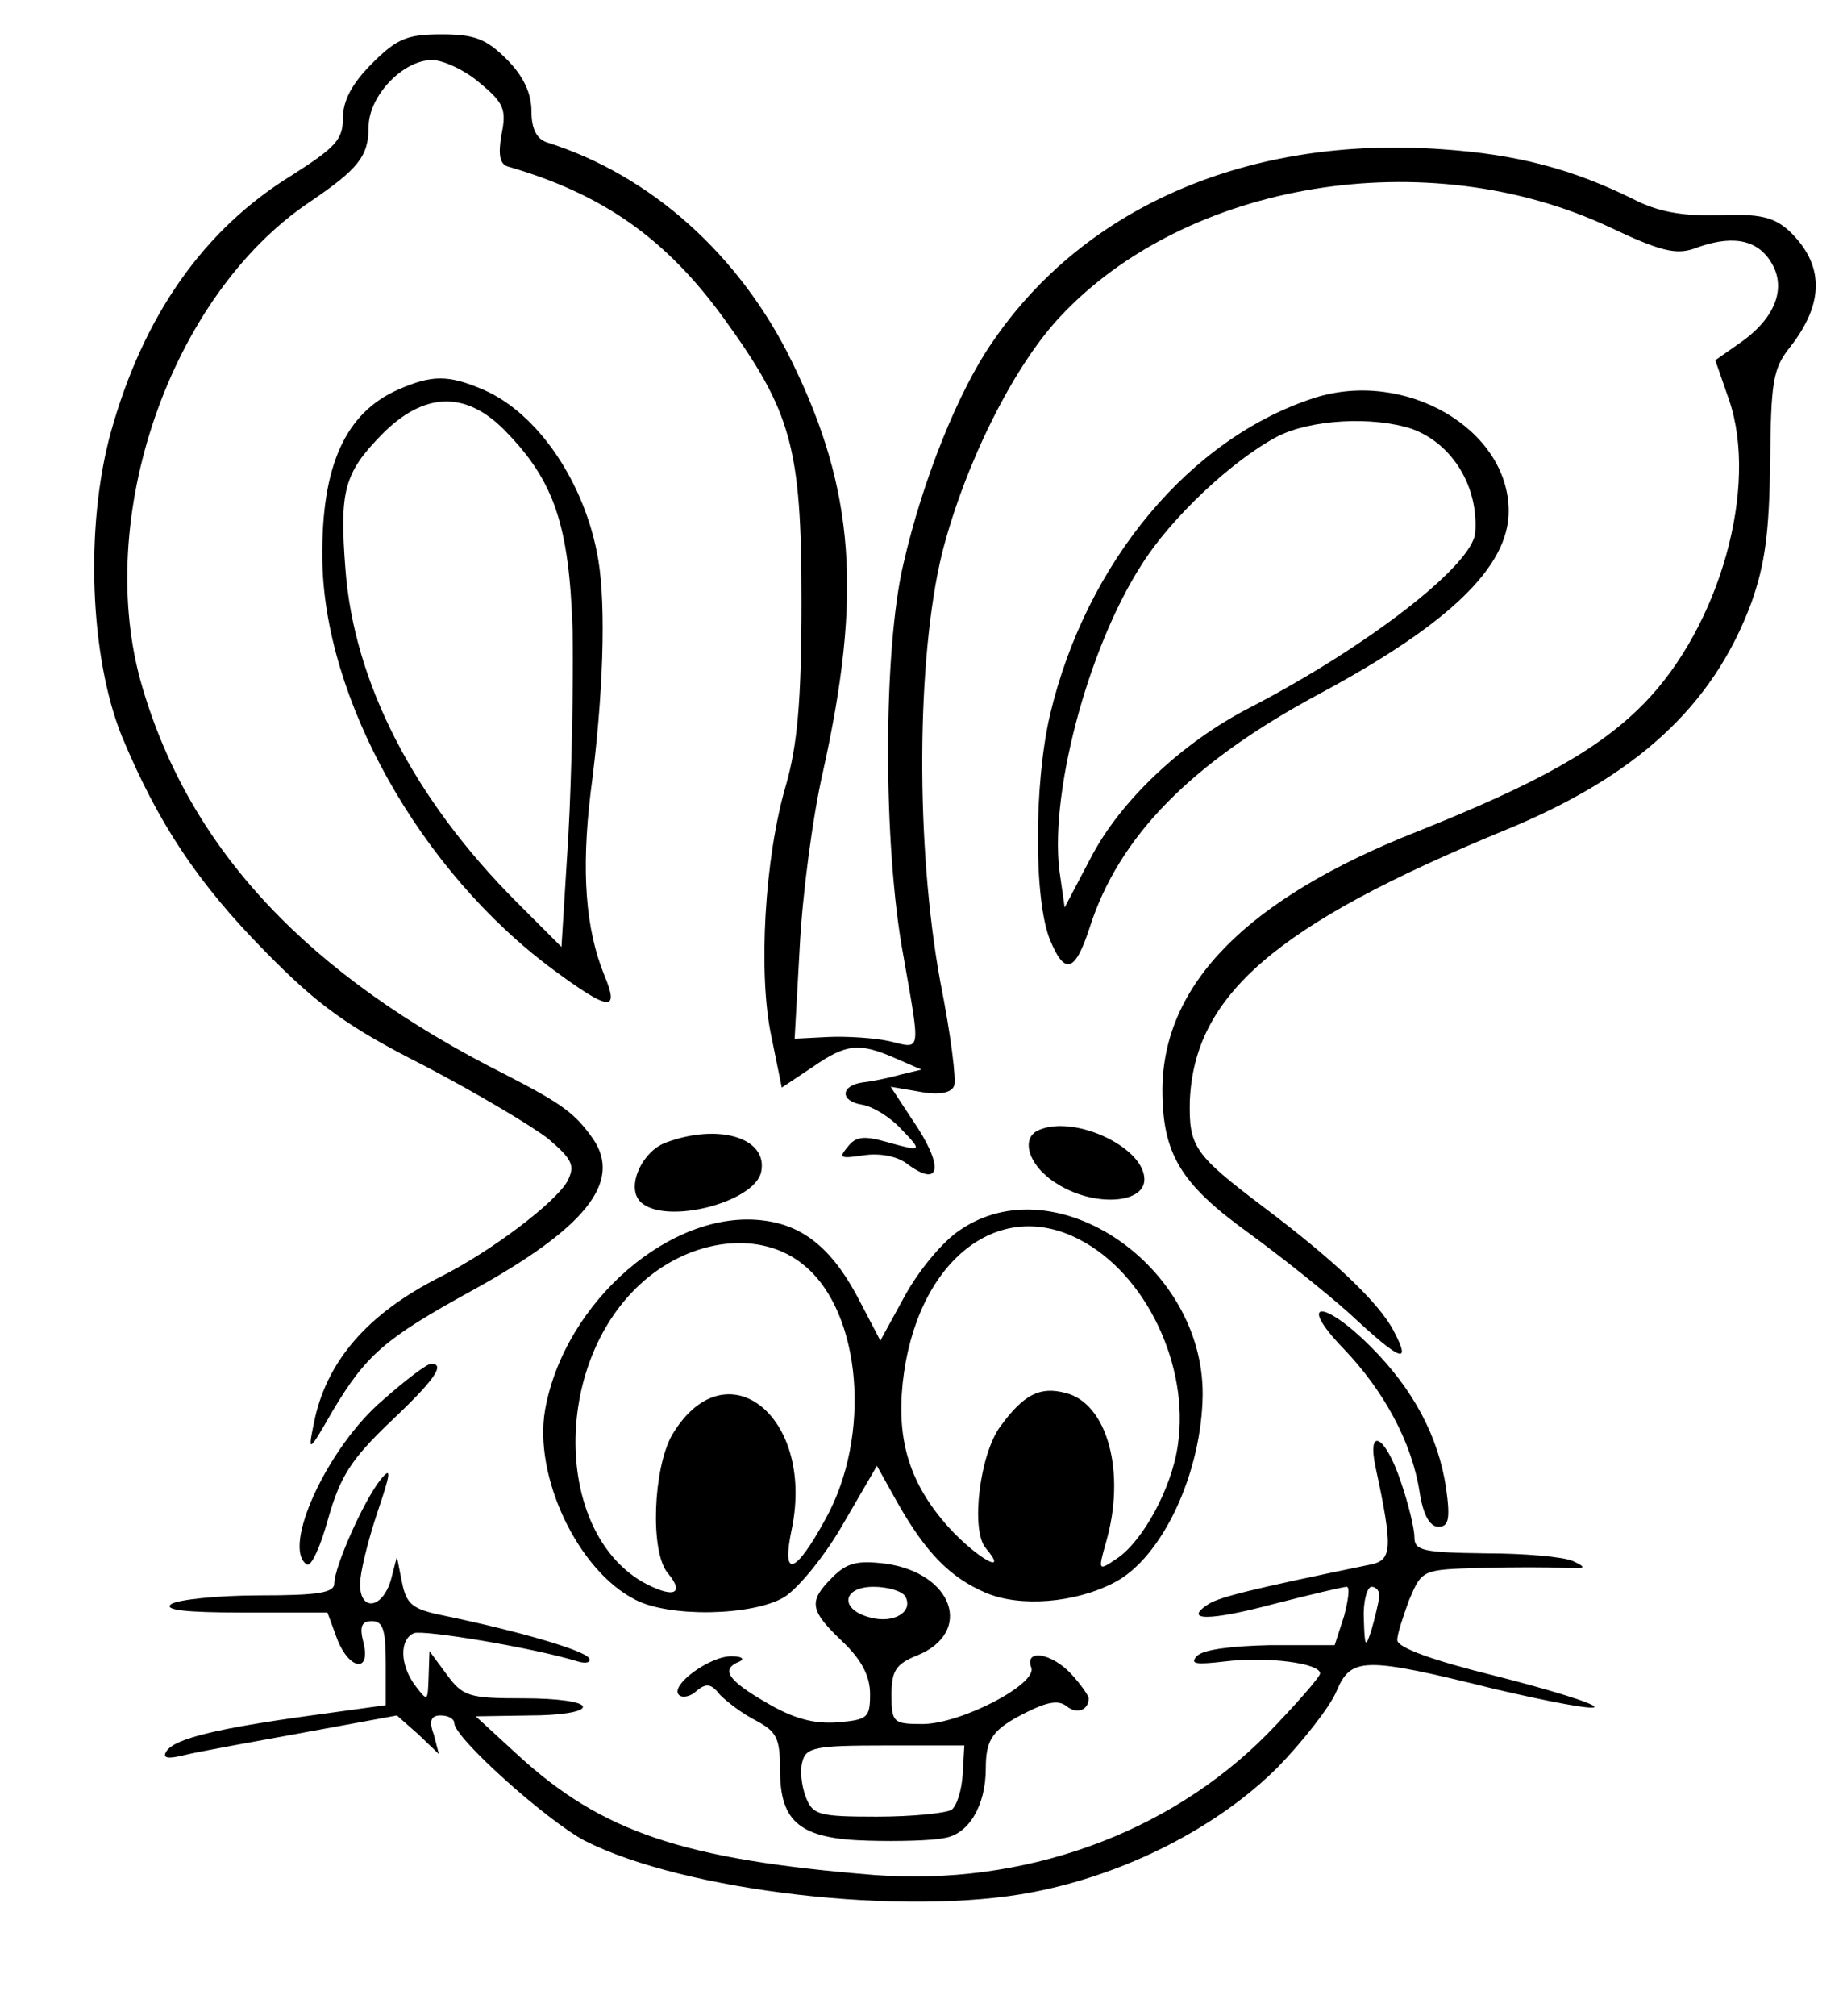 <?xml version="1.0" standalone="no"?>
<!DOCTYPE svg PUBLIC "-//W3C//DTD SVG 20010904//EN"
 "http://www.w3.org/TR/2001/REC-SVG-20010904/DTD/svg10.dtd">
<svg version="1.0" xmlns="http://www.w3.org/2000/svg"
 width="215pt" height="235pt" viewBox="0 0 215 235"
 preserveAspectRatio="xMidYMid meet">

<g transform="translate(0,235) scale(0.1,-0.1)"
fill="#000000" stroke="none">
<path d="M434 2276 c-23 -23 -34 -43 -34 -64 0 -25 -9 -34 -59 -66 -103 -63
-174 -164 -212 -301 -30 -110 -24 -261 13 -353 42 -101 88 -171 168 -252 61
-62 95 -87 186 -133 61 -32 125 -70 144 -85 28 -24 31 -31 22 -49 -14 -25 -89
-82 -149 -112 -85 -43 -133 -99 -147 -171 -7 -34 -6 -34 22 15 39 65 60 84
162 140 133 73 176 127 142 177 -21 30 -36 41 -102 75 -231 116 -368 262 -424
452 -58 196 33 457 196 566 56 38 68 53 68 87 0 36 40 78 74 78 13 0 39 -12
56 -27 28 -23 31 -31 25 -60 -4 -23 -2 -34 7 -37 111 -32 185 -84 253 -178 78
-108 90 -149 90 -328 0 -119 -5 -169 -18 -215 -25 -84 -33 -221 -17 -294 l12
-59 36 24 c39 27 54 29 97 10 l30 -13 -25 -6 c-14 -4 -34 -8 -44 -9 -26 -4
-26 -22 0 -26 12 -2 32 -14 45 -28 26 -27 25 -27 -18 -15 -25 7 -35 6 -44 -6
-11 -13 -9 -14 18 -10 19 3 39 -1 50 -9 41 -31 45 -4 7 51 l-25 38 35 -6 c22
-4 36 -1 39 7 3 6 -4 61 -16 121 -29 158 -28 377 2 500 26 102 82 216 137 275
148 159 429 205 642 105 59 -28 77 -32 98 -25 42 16 72 12 89 -14 20 -30 7
-66 -34 -95 l-30 -21 16 -46 c35 -102 -11 -264 -99 -354 -52 -53 -123 -93
-266 -150 -197 -78 -295 -177 -296 -300 0 -75 21 -110 100 -167 37 -27 90 -69
119 -95 59 -55 72 -60 51 -20 -17 33 -70 83 -151 144 -82 62 -88 71 -87 124 5
124 101 206 365 315 155 63 245 145 290 266 16 45 21 82 22 164 1 93 3 109 23
134 41 52 40 97 -1 136 -18 16 -34 20 -82 18 -43 -1 -71 4 -100 19 -71 35
-135 52 -223 58 -224 16 -415 -66 -523 -223 -41 -58 -83 -164 -105 -260 -24
-101 -24 -330 0 -458 20 -114 21 -108 -16 -99 -18 4 -51 6 -72 5 l-39 -2 6
108 c3 59 15 151 27 203 46 207 37 329 -36 478 -61 125 -165 218 -286 256 -12
4 -18 16 -18 36 0 21 -9 41 -29 61 -24 24 -38 29 -76 29 -40 0 -52 -5 -81 -34z"/>
<path d="M465 1896 c-62 -27 -90 -89 -89 -196 1 -164 114 -366 270 -481 65
-48 77 -49 59 -6 -22 54 -27 121 -16 213 15 113 18 217 9 271 -15 90 -71 172
-135 199 -40 17 -59 17 -98 0z m124 -48 c58 -59 75 -111 79 -233 1 -60 -1
-168 -5 -240 l-8 -129 -52 52 c-120 120 -190 256 -200 388 -7 91 -2 112 42
157 49 50 98 52 144 5z"/>
<path d="M1533 1886 c-145 -47 -266 -192 -308 -369 -19 -81 -19 -217 0 -263
17 -41 29 -38 46 14 34 107 119 193 268 273 151 81 221 148 221 213 0 96 -121
166 -227 132z m114 -36 c47 -17 78 -67 74 -121 -3 -38 -126 -133 -263 -204
-78 -40 -151 -108 -186 -176 l-30 -57 -5 35 c-15 90 31 266 95 365 34 54 105
121 158 149 39 20 111 24 157 9z"/>
<path d="M1213 1033 c-24 -9 -13 -43 20 -63 42 -27 102 -24 102 5 0 37 -80 75
-122 58z"/>
<path d="M777 1018 c-28 -10 -47 -52 -30 -69 28 -28 134 -1 141 35 8 39 -49
57 -111 34z"/>
<path d="M1120 916 c-20 -13 -48 -47 -64 -76 l-29 -53 -23 44 c-31 61 -65 90
-113 96 -107 14 -232 -94 -255 -220 -14 -78 38 -188 105 -222 40 -21 137 -19
174 3 17 11 48 49 69 86 l39 67 24 -43 c33 -58 61 -87 103 -105 40 -17 104
-12 150 12 56 29 102 128 103 219 1 151 -172 268 -283 192z m139 -11 c78 -40
129 -148 115 -240 -7 -50 -41 -112 -71 -132 -22 -15 -22 -14 -13 18 24 82 2
163 -47 175 -30 8 -49 -2 -76 -39 -24 -32 -35 -121 -17 -142 28 -33 -10 -12
-43 24 -45 50 -61 100 -54 168 15 141 110 218 206 168z m-320 -31 c66 -55 78
-198 24 -295 -36 -66 -52 -70 -39 -10 26 131 -78 212 -140 108 -22 -39 -26
-136 -5 -161 21 -25 6 -30 -30 -10 -102 60 -104 252 -3 346 59 55 143 65 193
22z"/>
<path d="M1567 778 c48 -50 80 -110 89 -167 4 -27 12 -41 22 -41 12 0 14 9 9
45 -9 60 -38 115 -88 165 -56 56 -86 54 -32 -2z"/>
<path d="M447 718 c-65 -55 -119 -173 -89 -192 5 -3 16 21 25 54 14 49 27 69
72 112 52 49 65 68 48 68 -5 0 -30 -19 -56 -42z"/>
<path d="M1605 638 c20 -93 19 -107 -6 -112 -141 -29 -176 -38 -189 -46 -31
-20 1 -20 76 0 43 11 81 20 85 20 4 0 2 -15 -3 -34 l-11 -34 -75 0 c-45 -1
-79 -5 -86 -13 -8 -9 -1 -10 33 -6 49 6 111 -2 111 -14 0 -4 -28 -36 -62 -71
-116 -117 -285 -177 -458 -164 -223 18 -318 50 -416 140 l-49 45 63 1 c34 0
62 4 62 10 0 6 -30 10 -69 10 -64 0 -71 2 -90 28 l-20 27 -1 -30 c-1 -29 -1
-29 -15 -11 -19 25 -19 55 -2 62 12 4 139 -17 191 -33 10 -3 16 -1 13 4 -6 9
-80 31 -172 50 -34 7 -41 13 -46 38 l-6 30 -7 -27 c-10 -34 -36 -37 -36 -5 0
13 9 50 20 83 16 47 17 55 4 39 -20 -25 -54 -102 -54 -121 0 -11 -19 -14 -87
-14 -49 0 -95 -5 -103 -10 -10 -7 16 -10 83 -10 l99 0 11 -30 c14 -37 40 -41
31 -5 -5 19 -2 25 10 25 13 0 16 -11 16 -49 l0 -49 -87 -12 c-109 -15 -160
-27 -169 -42 -5 -8 2 -9 22 -4 16 4 78 15 138 26 l109 20 25 -22 24 -23 -6 23
c-6 16 -3 22 8 22 9 0 16 -4 16 -9 0 -17 107 -113 152 -137 116 -59 374 -89
523 -60 109 21 216 76 286 146 30 31 61 71 68 88 17 40 31 41 184 3 64 -15
117 -25 117 -21 0 4 -52 20 -115 36 -73 18 -115 33 -115 42 0 7 7 28 14 47 15
35 15 35 83 37 37 1 82 1 98 0 25 -1 27 0 10 8 -11 5 -57 9 -102 9 -73 1 -83
3 -83 19 0 10 -7 39 -16 65 -18 54 -40 65 -29 15z m4 -150 c-1 -7 -5 -24 -9
-38 -7 -22 -8 -21 -9 13 -1 20 4 37 9 37 6 0 10 -6 9 -12z"/>
<path d="M971 511 c-28 -28 -27 -38 12 -75 22 -21 32 -40 32 -61 0 -28 -3 -30
-38 -33 -27 -2 -51 4 -83 23 -45 26 -54 39 -31 48 6 3 2 6 -9 6 -25 1 -73 -34
-62 -45 4 -4 14 -2 21 5 11 9 17 8 27 -5 8 -8 26 -22 42 -30 24 -13 28 -20 28
-58 0 -61 24 -80 103 -82 34 -1 74 0 88 3 29 4 49 38 49 81 0 35 8 46 48 66
24 12 37 14 46 7 12 -10 26 -5 26 9 0 3 -9 16 -20 28 -23 25 -55 30 -47 8 8
-19 -82 -66 -127 -66 -34 0 -36 2 -36 34 0 28 5 36 30 46 66 27 42 96 -37 107
-33 4 -45 1 -62 -16z m85 -22 c10 -18 -13 -32 -40 -25 -37 9 -34 36 3 36 17 0
33 -5 37 -11z m67 -208 c-1 -18 -7 -37 -13 -41 -7 -4 -46 -8 -87 -8 -68 0 -75
2 -83 23 -5 13 -7 31 -4 41 4 17 16 19 97 19 l92 0 -2 -34z"/>
</g>
</svg>
